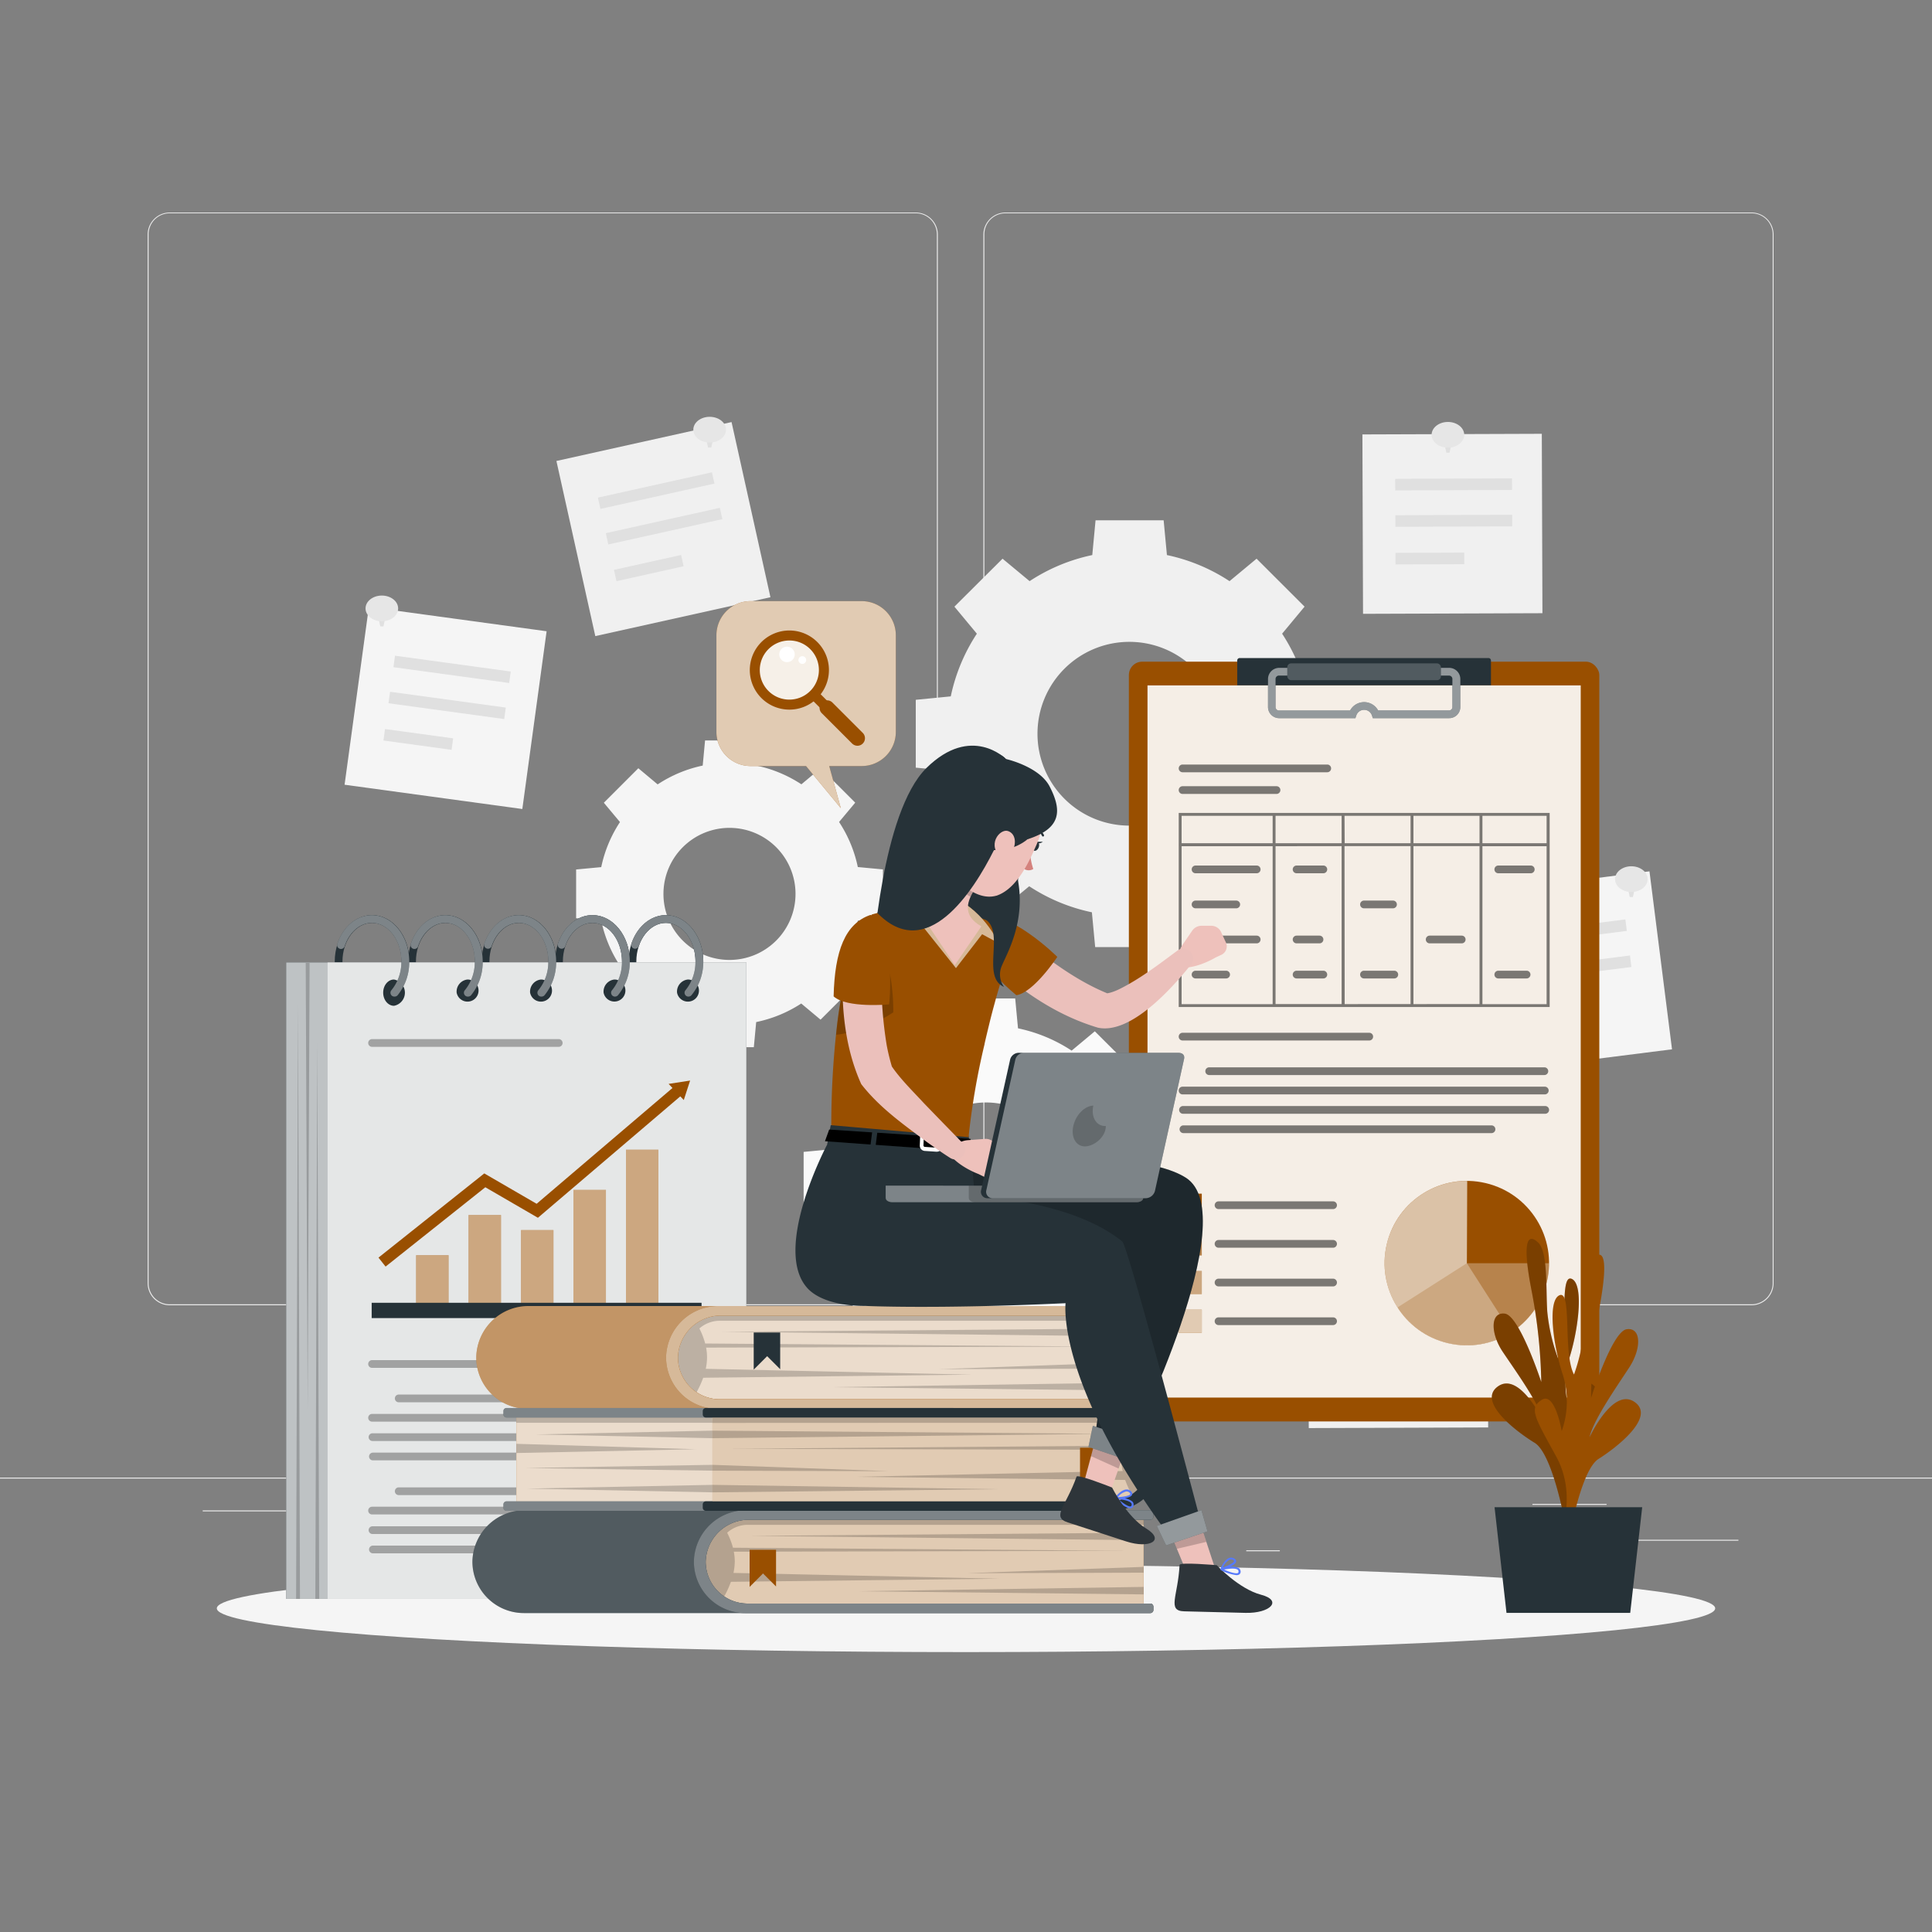 <svg xmlns="http://www.w3.org/2000/svg" viewBox="0 0 500 500"><rect x="0" y="0" width="500" height="500" fill="#808080" stroke="none"/><g id="freepik--background-complete--inject-163"><rect y="382.4" width="500" height="0.25" style="fill:#ebebeb"></rect><rect x="416.78" y="398.49" width="33.12" height="0.25" style="fill:#ebebeb"></rect><rect x="322.53" y="401.21" width="8.69" height="0.25" style="fill:#ebebeb"></rect><rect x="396.59" y="389.21" width="19.19" height="0.25" style="fill:#ebebeb"></rect><rect x="52.46" y="390.89" width="43.19" height="0.25" style="fill:#ebebeb"></rect><rect x="104.56" y="390.89" width="6.33" height="0.25" style="fill:#ebebeb"></rect><rect x="131.47" y="395.11" width="93.68" height="0.25" style="fill:#ebebeb"></rect><path d="M237,337.8H43.91a5.71,5.71,0,0,1-5.7-5.71V60.66A5.71,5.71,0,0,1,43.91,55H237a5.71,5.71,0,0,1,5.71,5.71V332.09A5.71,5.71,0,0,1,237,337.8ZM43.91,55.2a5.46,5.46,0,0,0-5.45,5.46V332.09a5.46,5.46,0,0,0,5.45,5.46H237a5.47,5.47,0,0,0,5.46-5.46V60.66A5.47,5.47,0,0,0,237,55.2Z" style="fill:#ebebeb"></path><path d="M453.31,337.8H260.21a5.72,5.72,0,0,1-5.71-5.71V60.66A5.72,5.72,0,0,1,260.21,55h193.1A5.71,5.71,0,0,1,459,60.66V332.09A5.71,5.71,0,0,1,453.31,337.8ZM260.21,55.2a5.47,5.47,0,0,0-5.46,5.46V332.09a5.47,5.47,0,0,0,5.46,5.46h193.1a5.47,5.47,0,0,0,5.46-5.46V60.66a5.47,5.47,0,0,0-5.46-5.46Z" style="fill:#ebebeb"></path><path d="M237,181.11v17.56l9,.85a46.92,46.92,0,0,0,6.75,16.23l-5.81,7,12.42,12.42,7-5.81a46.85,46.85,0,0,0,16.22,6.74l.85,9H301.1l.85-9a46.9,46.9,0,0,0,16.23-6.74l7,5.81,12.42-12.42-5.81-7a46.9,46.9,0,0,0,6.74-16.23l9.05-.85V181.11l-9.05-.86A46.93,46.93,0,0,0,331.81,164l5.81-7L325.2,144.59l-7,5.81A47.11,47.11,0,0,0,302,143.65l-.85-9H283.53l-.85,9a47.06,47.06,0,0,0-16.22,6.75l-7-5.81L247,157l5.81,7a47,47,0,0,0-6.75,16.22Zm55.28-15a23.78,23.78,0,1,1-23.78,23.78A23.78,23.78,0,0,1,292.32,166.11Z" style="fill:#f0f0f0"></path><path d="M207.36,259.71l5,4.18,8.93-8.93-4.18-5A33.62,33.62,0,0,0,222,238.26l6.5-.61V225l-6.5-.61a33.62,33.62,0,0,0-4.85-11.66l4.18-5-8.93-8.93-5,4.18a33.81,33.81,0,0,0-11.66-4.85l-.61-6.5H182.47l-.61,6.5A33.81,33.81,0,0,0,170.2,203l-5-4.18-8.93,8.93,4.18,5a33.62,33.62,0,0,0-4.85,11.66l-6.5.61v12.62l6.5.61a33.62,33.62,0,0,0,4.85,11.66l-4.18,5,8.93,8.93,5-4.18a33.81,33.81,0,0,0,11.66,4.85l.61,6.5h12.62l.61-6.5A33.81,33.81,0,0,0,207.36,259.71ZM171.7,231.34a17.09,17.09,0,1,1,17.08,17.09A17.08,17.08,0,0,1,171.7,231.34Z" style="fill:#f5f5f5"></path><path d="M263.45,345.2a40,40,0,0,0,13.88-5.77l6,5L294,333.78l-5-6a40,40,0,0,0,5.77-13.88l7.74-.72v-15l-7.74-.73A40,40,0,0,0,289,283.53l5-6L283.34,266.9l-6,5a40.22,40.22,0,0,0-13.88-5.77l-.73-7.73h-15L247,266.1a40.22,40.22,0,0,0-13.88,5.77l-6-5-10.63,10.63,5,6a40.22,40.22,0,0,0-5.77,13.88l-7.74.73v15l7.74.72a40.14,40.14,0,0,0,5.77,13.88l-5,6,10.63,10.62,6-5A40,40,0,0,0,247,345.2l.73,7.74h15Zm-28.58-39.55A20.34,20.34,0,1,1,255.21,326,20.34,20.34,0,0,1,234.87,305.65Z" style="fill:#fafafa"></path><rect x="92.09" y="160.02" width="46.43" height="46.43" transform="translate(25.88 -13.93) rotate(7.78)" style="fill:#f5f5f5"></rect><rect x="115.51" y="158.13" width="3" height="30.23" transform="translate(-70.49 265.71) rotate(-82.22)" style="fill:#e0e0e0"></rect><rect x="114.23" y="167.46" width="3" height="30.23" transform="translate(-80.84 272.51) rotate(-82.22)" style="fill:#e0e0e0"></rect><rect x="106.76" y="182.48" width="3" height="17.8" transform="translate(-96.02 272.72) rotate(-82.22)" style="fill:#e0e0e0"></rect><rect x="352.68" y="112.31" width="46.43" height="46.43" transform="translate(-0.48 1.35) rotate(-0.2)" style="fill:#f0f0f0"></rect><rect x="361.07" y="123.89" width="30.23" height="3" transform="translate(-0.45 1.35) rotate(-0.21)" style="fill:#e0e0e0"></rect><rect x="361.11" y="133.31" width="30.23" height="3" transform="translate(-0.48 1.35) rotate(-0.21)" style="fill:#e0e0e0"></rect><rect x="361.14" y="143.07" width="17.8" height="3" transform="translate(-0.52 1.33) rotate(-0.21)" style="fill:#e0e0e0"></rect><rect x="383.56" y="228.22" width="46.43" height="46.43" transform="translate(-28.38 53.13) rotate(-7.22)" style="fill:#f5f5f5"></rect><rect x="390.72" y="239.85" width="30.23" height="3" transform="translate(-27.11 52.9) rotate(-7.22)" style="fill:#e0e0e0"></rect><rect x="391.9" y="249.19" width="30.23" height="3" transform="translate(-28.27 53.12) rotate(-7.22)" style="fill:#e0e0e0"></rect><rect x="393.17" y="259.63" width="17.8" height="3" transform="translate(-29.62 52.58) rotate(-7.22)" style="fill:#e0e0e0"></rect><rect x="133.59" y="300.33" width="46.43" height="46.43" transform="translate(-1.16 0.56) rotate(-0.2)" style="fill:#f0f0f0"></rect><rect x="141.99" y="311.91" width="30.23" height="3" transform="translate(-1.12 0.56) rotate(-0.21)" style="fill:#e0e0e0"></rect><rect x="142.02" y="321.33" width="30.23" height="3" transform="translate(-1.15 0.56) rotate(-0.21)" style="fill:#e0e0e0"></rect><rect x="142.06" y="331.09" width="17.8" height="3" transform="translate(-1.19 0.54) rotate(-0.21)" style="fill:#e0e0e0"></rect><rect x="338.66" y="323.04" width="46.43" height="46.43" transform="translate(-1.24 1.3) rotate(-0.2)" style="fill:#f0f0f0"></rect><rect x="347.05" y="334.62" width="30.23" height="3" transform="translate(-1.2 1.3) rotate(-0.21)" style="fill:#e0e0e0"></rect><rect x="347.09" y="344.04" width="30.23" height="3" transform="translate(-1.23 1.3) rotate(-0.21)" style="fill:#e0e0e0"></rect><rect x="347.12" y="353.8" width="17.8" height="3" transform="translate(-1.27 1.28) rotate(-0.21)" style="fill:#e0e0e0"></rect><rect x="148.48" y="113.71" width="46.43" height="46.43" transform="translate(-25.6 40.48) rotate(-12.52)" style="fill:#f0f0f0"></rect><rect x="154.71" y="125.46" width="30.23" height="3" transform="translate(-23.49 39.84) rotate(-12.52)" style="fill:#e0e0e0"></rect><rect x="156.75" y="134.66" width="30.23" height="3" transform="translate(-25.43 40.5) rotate(-12.52)" style="fill:#e0e0e0"></rect><rect x="159.01" y="145.51" width="17.8" height="3" transform="translate(-27.88 39.9) rotate(-12.52)" style="fill:#e0e0e0"></rect><polygon points="99.24 162.1 98.41 162.1 97.26 156.8 100.38 156.8 99.24 162.1" style="fill:#e0e0e0"></polygon><ellipse cx="98.82" cy="157.46" rx="4.22" ry="3.33" style="fill:#e6e6e6"></ellipse><polygon points="184.07 115.83 183.24 115.83 182.1 110.54 185.22 110.54 184.07 115.83" style="fill:#e0e0e0"></polygon><ellipse cx="183.66" cy="111.2" rx="4.23" ry="3.33" style="fill:#e6e6e6"></ellipse><polygon points="375.14 117.16 374.31 117.16 373.16 111.87 376.28 111.87 375.14 117.16" style="fill:#e0e0e0"></polygon><ellipse cx="374.72" cy="112.53" rx="4.22" ry="3.33" style="fill:#e6e6e6"></ellipse><polygon points="422.6 232.15 421.77 232.15 420.63 226.86 423.75 226.86 422.6 232.15" style="fill:#e0e0e0"></polygon><ellipse cx="422.19" cy="227.52" rx="4.22" ry="3.33" style="fill:#e6e6e6"></ellipse><polygon points="362.59 328.27 361.75 328.27 360.61 322.97 363.73 322.97 362.59 328.27" style="fill:#e0e0e0"></polygon><ellipse cx="362.17" cy="323.63" rx="4.22" ry="3.33" style="fill:#e6e6e6"></ellipse><polygon points="155.48 304.47 154.65 304.47 153.51 299.17 156.63 299.17 155.48 304.47" style="fill:#e0e0e0"></polygon><ellipse cx="155.07" cy="299.83" rx="4.22" ry="3.33" style="fill:#e6e6e6"></ellipse></g><g id="freepik--Shadow--inject-163"><ellipse id="freepik--path--inject-163" cx="250" cy="416.24" rx="193.89" ry="11.32" style="fill:#f5f5f5"></ellipse></g><g id="freepik--Notebook--inject-163"><path d="M143.67,248.84c0-6.59,4.33-12,9.66-12s9.66,5.36,9.66,12-4.33,11.94-9.66,11.94S143.67,255.43,143.67,248.84Zm2,0c0,5.48,3.44,9.94,7.66,9.94s7.66-4.46,7.66-9.94-3.43-10-7.66-10S145.67,243.36,145.67,248.84Z" style="fill:#263238"></path><path d="M124.66,248.84c0-6.59,4.33-12,9.66-12s9.66,5.36,9.66,12-4.33,11.94-9.66,11.94S124.66,255.43,124.66,248.84Zm2,0c0,5.48,3.43,9.94,7.66,9.94s7.66-4.46,7.66-9.94-3.44-10-7.66-10S126.66,243.36,126.66,248.84Z" style="fill:#263238"></path><path d="M105.64,248.84c0-6.59,4.34-12,9.67-12s9.66,5.36,9.66,12-4.34,11.94-9.66,11.94S105.64,255.43,105.64,248.84Zm2,0c0,5.48,3.44,9.94,7.67,9.94s7.66-4.46,7.66-9.94-3.44-10-7.66-10S107.64,243.36,107.64,248.84Z" style="fill:#263238"></path><path d="M86.63,248.84c0-6.59,4.34-12,9.67-12s9.66,5.36,9.66,12-4.34,11.94-9.66,11.94S86.63,255.43,86.63,248.84Zm2,0c0,5.48,3.44,9.94,7.67,9.94s7.66-4.46,7.66-9.94-3.44-10-7.66-10S88.63,243.36,88.63,248.84Z" style="fill:#263238"></path><path d="M162.68,248.84c0-6.59,4.33-12,9.66-12s9.67,5.36,9.67,12-4.34,11.94-9.67,11.94S162.68,255.43,162.68,248.84Zm2,0c0,5.48,3.44,9.94,7.66,9.94s7.67-4.46,7.67-9.94-3.44-10-7.67-10S164.68,243.36,164.68,248.84Z" style="fill:#263238"></path><rect x="74.05" y="249.07" width="119.08" height="164.72" transform="translate(267.19 662.86) rotate(180)" style="fill:#263238"></rect><rect x="74.05" y="249.07" width="119.08" height="164.72" transform="translate(267.19 662.86) rotate(180)" style="fill:#fff;opacity:0.7"></rect><rect x="84.79" y="249.07" width="108.35" height="164.72" transform="translate(277.93 662.86) rotate(180)" style="fill:#fff;opacity:0.6"></rect><polygon points="77.63 413.79 77.13 259.85 76.63 413.79 77.63 413.79" style="isolation:isolate;opacity:0.2"></polygon><polygon points="82.61 413.79 82.11 269.44 81.61 413.79 82.61 413.79" style="isolation:isolate;opacity:0.2"></polygon><polygon points="79.12 249.19 79.62 364.92 80.12 249.19 79.12 249.19" style="isolation:isolate;opacity:0.2"></polygon><path d="M175.22,256.9a2.86,2.86,0,1,0,2.8-3.4A3.14,3.14,0,0,0,175.22,256.9Z" style="fill:#263238"></path><path d="M178.2,257.91a1,1,0,0,0,.75-.35,13.49,13.49,0,0,0,3.06-8.72c0-6.59-4.34-12-9.67-12-3.92,0-7.43,2.9-8.93,7.37a1,1,0,0,0,1.9.64c1.22-3.65,4-6,7-6,4.23,0,7.67,4.47,7.67,10a11.45,11.45,0,0,1-2.57,7.41,1,1,0,0,0,.76,1.66Z" style="fill:#263238"></path><g style="isolation:isolate;opacity:0.4"><path d="M178.2,257.91a1,1,0,0,0,.75-.35,13.49,13.49,0,0,0,3.06-8.72c0-6.59-4.34-12-9.67-12-3.92,0-7.43,2.9-8.93,7.37a1,1,0,0,0,1.9.64c1.22-3.65,4-6,7-6,4.23,0,7.67,4.47,7.67,10a11.45,11.45,0,0,1-2.57,7.41,1,1,0,0,0,.76,1.66Z" style="fill:#fff"></path></g><path d="M156.21,256.9a2.85,2.85,0,1,0,2.8-3.4A3.14,3.14,0,0,0,156.21,256.9Z" style="fill:#263238"></path><path d="M159.18,257.91a1,1,0,0,0,.76-.35,13.48,13.48,0,0,0,3.05-8.72c0-6.59-4.33-12-9.66-12-3.93,0-7.43,2.9-8.93,7.37a1,1,0,0,0,1.9.64c1.22-3.65,4-6,7-6,4.23,0,7.66,4.47,7.66,10a11.44,11.44,0,0,1-2.56,7.41,1,1,0,0,0,.75,1.66Z" style="fill:#263238"></path><g style="isolation:isolate;opacity:0.4"><path d="M159.18,257.91a1,1,0,0,0,.76-.35,13.48,13.48,0,0,0,3.05-8.72c0-6.59-4.33-12-9.66-12-3.93,0-7.43,2.9-8.93,7.37a1,1,0,0,0,1.9.64c1.22-3.65,4-6,7-6,4.23,0,7.66,4.47,7.66,10a11.44,11.44,0,0,1-2.56,7.41,1,1,0,0,0,.75,1.66Z" style="fill:#fff"></path></g><path d="M137.19,256.9a2.86,2.86,0,1,0,2.81-3.4A3.15,3.15,0,0,0,137.19,256.9Z" style="fill:#263238"></path><path d="M140.17,257.91a1,1,0,0,0,.76-.35,13.48,13.48,0,0,0,3-8.72c0-6.59-4.33-12-9.66-12-3.93,0-7.43,2.9-8.93,7.37a1,1,0,0,0,.63,1.27,1,1,0,0,0,1.27-.63c1.22-3.65,4-6,7-6,4.22,0,7.66,4.47,7.66,10a11.39,11.39,0,0,1-2.57,7.41,1,1,0,0,0,.76,1.66Z" style="fill:#263238"></path><g style="isolation:isolate;opacity:0.4"><path d="M140.17,257.91a1,1,0,0,0,.76-.35,13.48,13.48,0,0,0,3-8.72c0-6.59-4.33-12-9.66-12-3.93,0-7.43,2.9-8.93,7.37a1,1,0,0,0,.63,1.27,1,1,0,0,0,1.27-.63c1.22-3.65,4-6,7-6,4.22,0,7.66,4.47,7.66,10a11.39,11.39,0,0,1-2.57,7.41,1,1,0,0,0,.76,1.66Z" style="fill:#fff"></path></g><path d="M118.18,256.9a2.86,2.86,0,1,0,2.81-3.4A3.15,3.15,0,0,0,118.18,256.9Z" style="fill:#263238"></path><path d="M121.16,257.91a1,1,0,0,0,.76-.35,13.48,13.48,0,0,0,3-8.72c0-6.59-4.34-12-9.66-12-3.93,0-7.43,2.9-8.93,7.37a1,1,0,1,0,1.89.64c1.22-3.65,4-6,7-6,4.22,0,7.66,4.47,7.66,10a11.45,11.45,0,0,1-2.57,7.41,1,1,0,0,0,.76,1.66Z" style="fill:#263238"></path><g style="isolation:isolate;opacity:0.4"><path d="M121.16,257.91a1,1,0,0,0,.76-.35,13.48,13.48,0,0,0,3-8.72c0-6.59-4.34-12-9.66-12-3.93,0-7.43,2.9-8.93,7.37a1,1,0,1,0,1.89.64c1.22-3.65,4-6,7-6,4.22,0,7.66,4.47,7.66,10a11.45,11.45,0,0,1-2.57,7.41,1,1,0,0,0,.76,1.66Z" style="fill:#fff"></path></g><path d="M99.17,256.9c0,1.88,1.26,3.4,2.8,3.4a3.46,3.46,0,0,0,0-6.8C100.43,253.5,99.17,255,99.17,256.9Z" style="fill:#263238"></path><path d="M102.15,257.91a1,1,0,0,0,.76-.35,13.53,13.53,0,0,0,3-8.72c0-6.59-4.34-12-9.66-12-3.93,0-7.44,2.9-8.93,7.37a1,1,0,1,0,1.89.64c1.22-3.65,4-6,7-6,4.22,0,7.66,4.47,7.66,10a11.45,11.45,0,0,1-2.57,7.41,1,1,0,0,0,.1,1.42A1,1,0,0,0,102.15,257.91Z" style="fill:#263238"></path><g style="isolation:isolate;opacity:0.4"><path d="M102.15,257.91a1,1,0,0,0,.76-.35,13.53,13.53,0,0,0,3-8.72c0-6.59-4.34-12-9.66-12-3.93,0-7.44,2.9-8.93,7.37a1,1,0,1,0,1.89.64c1.22-3.65,4-6,7-6,4.22,0,7.66,4.47,7.66,10a11.45,11.45,0,0,1-2.57,7.41,1,1,0,0,0,.1,1.42A1,1,0,0,0,102.15,257.91Z" style="fill:#fff"></path></g><rect x="107.7" y="324.85" width="8.38" height="14.29" style="fill:#994F00"></rect><rect x="121.27" y="314.45" width="8.38" height="24.69" style="fill:#994F00"></rect><rect x="134.85" y="318.35" width="8.38" height="20.79" style="fill:#994F00"></rect><rect x="148.43" y="307.95" width="8.38" height="31.19" style="fill:#994F00"></rect><rect x="162" y="297.55" width="8.38" height="41.59" style="fill:#994F00"></rect><rect x="107.7" y="324.85" width="8.38" height="14.29" style="fill:#fff;opacity:0.5"></rect><rect x="121.27" y="314.45" width="8.38" height="24.69" style="fill:#fff;opacity:0.5"></rect><rect x="134.85" y="318.35" width="8.38" height="20.79" style="fill:#fff;opacity:0.5"></rect><rect x="148.43" y="307.95" width="8.38" height="31.19" style="fill:#fff;opacity:0.5"></rect><rect x="162" y="297.55" width="8.38" height="41.59" style="fill:#fff;opacity:0.5"></rect><rect x="96.19" y="337.16" width="85.37" height="3.96" style="fill:#263238"></rect><polygon points="99.79 327.79 97.95 325.47 125.33 303.68 138.88 311.54 175.46 280.36 177.38 282.61 139.21 315.16 125.6 307.26 99.79 327.79" style="fill:#994F00"></polygon><polygon points="178.6 279.65 173.04 280.51 176.96 284.69 178.6 279.65" style="fill:#994F00"></polygon><g style="opacity:0.3"><path d="M144.6,354H96.29a1,1,0,0,1,0-2H144.6a1,1,0,1,1,0,2Z"></path></g><g style="opacity:0.3"><path d="M181.92,362.91H103.19a1,1,0,0,1,0-2h78.73a1,1,0,1,1,0,2Z"></path><path d="M182,367.92H96.29a1,1,0,0,1,0-2H182a1,1,0,1,1,0,2Z"></path><path d="M182.14,372.93H96.4a1,1,0,0,1,0-2h85.74a1,1,0,0,1,0,2Z"></path><path d="M168.24,377.94H96.51a1,1,0,1,1,0-2h71.73a1,1,0,1,1,0,2Z"></path></g><g style="opacity:0.3"><path d="M181.92,386.93H103.19a1,1,0,0,1,0-2h78.73a1,1,0,1,1,0,2Z"></path><path d="M182,391.94H96.29a1,1,0,0,1,0-2H182a1,1,0,1,1,0,2Z"></path><path d="M182.14,397H96.4a1,1,0,0,1,0-2h85.74a1,1,0,0,1,0,2Z"></path><path d="M168.24,402H96.51a1,1,0,1,1,0-2h71.73a1,1,0,1,1,0,2Z"></path></g><g style="opacity:0.3"><path d="M144.6,270.92H96.29a1,1,0,0,1,0-2H144.6a1,1,0,0,1,0,2Z"></path></g></g><g id="freepik--Clipboard--inject-163"><rect x="292.15" y="171.24" width="121.75" height="196.62" rx="3.46" style="fill:#994F00"></rect><path d="M320.84,170.3h64.38a.64.64,0,0,1,.64.64v6.44a0,0,0,0,1,0,0H320.19a0,0,0,0,1,0,0v-6.44A.64.64,0,0,1,320.84,170.3Z" style="fill:#263238"></path><rect x="296.97" y="177.38" width="112.12" height="184.31" style="fill:#fff;opacity:0.9"></rect><path d="M375,185.86H355.29l-.23-.69a2.13,2.13,0,0,0-4.05,0l-.23.69H331.05a2.89,2.89,0,0,1-2.89-2.88v-7.26a2.9,2.9,0,0,1,2.89-2.88h44a2.89,2.89,0,0,1,2.88,2.88V183A2.88,2.88,0,0,1,375,185.86Zm-18.34-2H375a.87.87,0,0,0,.88-.88v-7.26a.88.88,0,0,0-.88-.88h-44a.88.88,0,0,0-.89.88V183a.88.88,0,0,0,.89.88H349.4a4.13,4.13,0,0,1,7.27,0Z" style="fill:#263238"></path><g style="opacity:0.5"><path d="M375,185.86H355.29l-.23-.69a2.13,2.13,0,0,0-4.05,0l-.23.69H331.05a2.89,2.89,0,0,1-2.89-2.88v-7.26a2.9,2.9,0,0,1,2.89-2.88h44a2.89,2.89,0,0,1,2.88,2.88V183A2.88,2.88,0,0,1,375,185.86Zm-18.34-2H375a.87.87,0,0,0,.88-.88v-7.26a.88.88,0,0,0-.88-.88h-44a.88.88,0,0,0-.89.88V183a.88.88,0,0,0,.89.88H349.4a4.13,4.13,0,0,1,7.27,0Z" style="fill:#fff"></path></g><rect x="333.15" y="171.68" width="39.76" height="4.35" rx="0.99" style="fill:#263238"></rect><rect x="333.15" y="171.68" width="39.76" height="4.35" rx="0.99" style="fill:#fff;opacity:0.2"></rect><circle cx="379.62" cy="326.92" r="21.28" transform="translate(-25.77 621.27) rotate(-76.72)" style="fill:#994F00"></circle><path d="M379.62,326.92H400.9a21.28,21.28,0,1,1-21.28-21.28h.08Z" style="fill:#fff;opacity:0.3"></path><path d="M379.62,326.92l11.48,17.91a21.28,21.28,0,1,1-11.48-39.19h.07Z" style="fill:#fff;opacity:0.3"></path><path d="M379.62,326.92l-17.94,11.44a21.28,21.28,0,0,1,17.94-32.72h.07Z" style="fill:#fff;opacity:0.3"></path><g style="opacity:0.5"><path d="M305.05,210.39v50.22h96V210.39Zm95.21,7.84H383.65v-7.09h16.61Zm-53.05,0h-17.1v-7.09h17.1Zm.75-7.09h17.09v7.09H348Zm-.75,7.84v40.88h-17.1V219Zm.75,0h17.09v40.88H348Zm17.84,0h17.1v40.88H365.8Zm0-.75v-7.09h17.1v7.09Zm-36.44-7.09v7.09H305.8v-7.09ZM305.8,219h23.56v40.88H305.8Zm77.85,40.88V219h16.61v40.88Z"></path><path d="M335.56,226h6.92a1,1,0,0,0,0-2h-6.92a1,1,0,1,0,0,2Z"></path><path d="M353,235.07h7.51a1,1,0,0,0,0-2H353a1,1,0,0,0,0,2Z"></path><path d="M360.87,251.22H353a1,1,0,0,0,0,2h7.84a1,1,0,0,0,0-2Z"></path><path d="M378.27,242.14H370a1,1,0,0,0,0,2h8.29a1,1,0,0,0,0-2Z"></path><path d="M396.16,224h-8.4a1,1,0,0,0,0,2h8.4a1,1,0,1,0,0-2Z"></path><path d="M395.08,251.22h-7.32a1,1,0,0,0,0,2h7.32a1,1,0,0,0,0-2Z"></path><path d="M335.56,244.14h5.93a1,1,0,0,0,0-2h-5.93a1,1,0,0,0,0,2Z"></path><path d="M342.48,251.22h-6.92a1,1,0,0,0,0,2h6.92a1,1,0,0,0,0-2Z"></path><path d="M309.41,226h15.82a1,1,0,0,0,0-2H309.41a1,1,0,0,0,0,2Z"></path><path d="M309.41,235.07h10.53a1,1,0,0,0,0-2H309.41a1,1,0,0,0,0,2Z"></path><path d="M325.23,242.14H309.41a1,1,0,1,0,0,2h15.82a1,1,0,0,0,0-2Z"></path><path d="M317.32,251.22h-7.91a1,1,0,0,0,0,2h7.91a1,1,0,0,0,0-2Z"></path></g><g style="opacity:0.5"><path d="M343.49,199.86H306.05a1,1,0,0,1,0-2h37.44a1,1,0,0,1,0,2Z"></path></g><g style="opacity:0.5"><path d="M330.36,205.47H306.05a1,1,0,0,1,0-2h24.31a1,1,0,0,1,0,2Z"></path></g><g style="opacity:0.5"><path d="M354.36,269.28H306.05a1,1,0,1,1,0-2h48.31a1,1,0,0,1,0,2Z"></path></g><rect x="305.05" y="308.92" width="5.97" height="5.97" style="fill:#994F00"></rect><g style="opacity:0.5"><path d="M345,312.91H315.36a1,1,0,0,1,0-2H345a1,1,0,0,1,0,2Z"></path></g><rect x="305.05" y="318.93" width="5.97" height="5.97" style="fill:#994F00"></rect><g style="opacity:0.5"><path d="M345,322.91H315.36a1,1,0,0,1,0-2H345a1,1,0,0,1,0,2Z"></path></g><rect x="305.05" y="328.93" width="5.97" height="5.97" style="fill:#994F00"></rect><g style="opacity:0.5"><path d="M345,332.92H315.36a1,1,0,0,1,0-2H345a1,1,0,0,1,0,2Z"></path></g><rect x="305.05" y="338.94" width="5.97" height="5.97" style="fill:#994F00"></rect><g style="opacity:0.5"><path d="M345,342.93H315.36a1,1,0,0,1,0-2H345a1,1,0,0,1,0,2Z"></path></g><g style="opacity:0.5"><path d="M399.68,278.22H312.94a1,1,0,0,1,0-2h86.74a1,1,0,1,1,0,2Z"></path><path d="M399.79,283.23H306.05a1,1,0,1,1,0-2h93.74a1,1,0,0,1,0,2Z"></path><path d="M399.9,288.24H306.16a1,1,0,0,1,0-2H399.9a1,1,0,0,1,0,2Z"></path><path d="M386,293.25H306.27a1,1,0,0,1,0-2H386a1,1,0,0,1,0,2Z"></path></g><rect x="305.05" y="318.93" width="5.97" height="5.97" style="fill:#fff;opacity:0.3"></rect><rect x="305.05" y="328.93" width="5.97" height="5.97" style="fill:#fff;opacity:0.5"></rect><rect x="305.05" y="338.94" width="5.97" height="5.97" style="fill:#fff;opacity:0.7"></rect></g><g id="freepik--Plant--inject-163"><path d="M407.41,393.25s-4.75-10.36.68-20.58,7-12.62,3.54-14.71-5.05,8.17-5.05,8.17a23.09,23.09,0,0,1-.5-14.46c2.4-7.39,3.91-19.43.63-20.72s-.63,15-3.49,20.58a48.19,48.19,0,0,1-2.79-12.13c-.39-5.93.22-15.41-2.37-17.84s-4.26-.75-1.71,12.35a137.07,137.07,0,0,1,2.53,23.75s-5.63-17.19-9.42-17.69-3.78,5.07-.54,9.9,9.49,13.47,10.51,17.92c0,0-6.19-12.93-11.75-9s4.84,11.78,9.48,14.6S405,393.94,405,393.94Z" style="fill:#994F00"></path><path d="M407.41,393.25s-4.75-10.36.68-20.58,7-12.62,3.54-14.71-5.05,8.17-5.05,8.17a23.09,23.09,0,0,1-.5-14.46c2.4-7.39,3.91-19.43.63-20.72s-.63,15-3.49,20.58a48.19,48.19,0,0,1-2.79-12.13c-.39-5.93.22-15.41-2.37-17.84s-4.26-.75-1.71,12.35a137.07,137.07,0,0,1,2.53,23.75s-5.63-17.19-9.42-17.69-3.78,5.07-.54,9.9,9.49,13.47,10.51,17.92c0,0-6.19-12.93-11.75-9s4.84,11.78,9.48,14.6S405,393.94,405,393.94Z" style="isolation:isolate;opacity:0.2"></path><path d="M403.66,397.5s4.63-10.43-.92-20.56-7.15-12.52-3.72-14.67,5.15,8.1,5.15,8.1a23.07,23.07,0,0,0,.33-14.46c-2.49-7.36-4.15-19.37-.88-20.71s.81,15,3.73,20.52A48.15,48.15,0,0,0,410,343.56c.32-5.95-.41-15.42,2.16-17.89s4.25-.81,1.85,12.33a137.21,137.21,0,0,0-2.24,23.79S417.2,344.52,421,344s3.84,5,.66,9.88-9.32,13.62-10.29,18.08c0,0,6-13,11.64-9.14s-4.7,11.85-9.3,14.74-7.62,20.63-7.62,20.63Z" style="fill:#994F00"></path><polygon points="425 390.07 386.79 390.07 389.88 417.41 421.9 417.41 425 390.07" style="fill:#263238"></polygon></g><g id="freepik--speech-bubble--inject-163"><path d="M194.26,155.57H223a8.84,8.84,0,0,1,8.84,8.84v25a8.84,8.84,0,0,1-8.84,8.84H214.6l3,10.9-9-10.9H194.26a8.84,8.84,0,0,1-8.85-8.84v-25A8.84,8.84,0,0,1,194.26,155.57Z" style="fill:#994F00"></path><path d="M194.26,155.57H223a8.84,8.84,0,0,1,8.84,8.84v25a8.84,8.84,0,0,1-8.84,8.84H214.6l3,10.9-9-10.9H194.26a8.84,8.84,0,0,1-8.85-8.84v-25A8.84,8.84,0,0,1,194.26,155.57Z" style="fill:#fff;opacity:0.7"></path><circle cx="204.28" cy="173.41" r="8.95" style="fill:#fff;opacity:0.7"></circle><path d="M204.28,183.65a10.24,10.24,0,1,1,7.25-3A10.22,10.22,0,0,1,204.28,183.65Zm0-17.89a7.65,7.65,0,1,0,5.41,2.24A7.59,7.59,0,0,0,204.28,165.76Z" style="fill:#994F00"></path><rect x="214.42" y="177.62" width="2.6" height="14.43" transform="translate(-67.52 206.68) rotate(-45)" style="fill:#994F00"></rect><path d="M221.91,193a2,2,0,0,1-1.38-.57l-7.79-7.79a1.95,1.95,0,1,1,2.75-2.76l7.8,7.8a1.95,1.95,0,0,1-1.38,3.32Z" style="fill:#994F00"></path><path d="M205.67,169.36a2,2,0,1,1-2-2A2,2,0,0,1,205.67,169.36Z" style="fill:#fff"></path><path d="M208.64,170.82a1,1,0,1,1-1-1A1,1,0,0,1,208.64,170.82Z" style="fill:#fff"></path></g><g id="freepik--Character--inject-163"><rect x="139.84" y="339.46" width="148.94" height="23.97" style="fill:#994F00"></rect><rect x="139.84" y="339.46" width="148.94" height="23.97" style="fill:#fff;opacity:0.8"></rect><polygon points="288.78 345.8 288.78 343.85 186.81 344.66 288.78 345.8" style="isolation:isolate;opacity:0.2"></polygon><polygon points="288.78 354.2 288.78 352.69 243 354.33 288.78 354.2" style="isolation:isolate;opacity:0.2"></polygon><polygon points="288.78 359.82 288.78 357.87 214.97 359 288.78 359.82" style="isolation:isolate;opacity:0.2"></polygon><path d="M173.14,339.46,171,357.33l2.55-2.72a21.81,21.81,0,0,0,4.68,8.82,26,26,0,0,0,3.76-6.87l69.56-.8-68.9-1.51a14.51,14.51,0,0,0,.33-3,13.65,13.65,0,0,0-.24-2.49l102.06-.26-102.3-.8a19.56,19.56,0,0,0-1.5-3.89,8,8,0,0,1,5.33-2H288.78v-2.35Z" style="isolation:isolate;opacity:0.2"></path><path d="M175.44,351.31a10.86,10.86,0,0,0,10.85,10.83H290.5a.8.8,0,0,1,.8.8v.86a.8.8,0,0,1-.8.8H136.56a13.3,13.3,0,0,1-13.3-13.41A13.52,13.52,0,0,1,136.9,338H290.5a.8.8,0,0,1,.8.8v.85a.8.8,0,0,1-.8.8H186.61A11.15,11.15,0,0,0,175.44,351.31Z" style="fill:#994F00"></path><path d="M175.44,351.31a10.86,10.86,0,0,0,10.85,10.83H290.5a.8.8,0,0,1,.8.8v.86a.8.8,0,0,1-.8.8H136.56a13.3,13.3,0,0,1-13.3-13.41A13.52,13.52,0,0,1,136.9,338H290.5a.8.8,0,0,1,.8.8v.85a.8.8,0,0,1-.8.8H186.61A11.15,11.15,0,0,0,175.44,351.31Z" style="fill:#fff;opacity:0.4"></path><path d="M175.44,351.31a10.86,10.86,0,0,0,10.85,10.83H290.5a.8.8,0,0,1,.8.8v.86a.8.8,0,0,1-.8.8H185.69a13.32,13.32,0,0,1-13.31-13.41A13.54,13.54,0,0,1,186,338H290.5a.8.8,0,0,1,.8.8v.85a.8.8,0,0,1-.8.8H186.61A11.15,11.15,0,0,0,175.44,351.31Z" style="fill:#994F00"></path><polygon points="195.06 344.85 195.06 354.46 198.54 350.98 201.91 354.35 201.91 344.85 195.06 344.85" style="fill:#263238"></polygon><path d="M175.44,351.31a10.86,10.86,0,0,0,10.85,10.83H290.5a.8.8,0,0,1,.8.8v.86a.8.8,0,0,1-.8.8H185.69a13.32,13.32,0,0,1-13.31-13.41A13.54,13.54,0,0,1,186,338H290.5a.8.8,0,0,1,.8.8v.85a.8.8,0,0,1-.8.8H186.61A11.15,11.15,0,0,0,175.44,351.31Z" style="fill:#fff;opacity:0.6"></path><rect x="147.03" y="392.28" width="148.94" height="23.97" style="fill:#994F00"></rect><rect x="147.03" y="392.28" width="148.94" height="23.97" style="fill:#fff;opacity:0.7"></rect><polygon points="295.97 398.61 295.97 396.66 194 397.48 295.97 398.61" style="isolation:isolate;opacity:0.2"></polygon><polygon points="295.97 407.01 295.97 405.51 250.19 407.14 295.97 407.01" style="isolation:isolate;opacity:0.2"></polygon><polygon points="295.97 412.63 295.97 410.69 222.16 411.81 295.97 412.63" style="isolation:isolate;opacity:0.2"></polygon><path d="M180.33,392.28l-2.16,17.87,2.55-2.72a22,22,0,0,0,4.69,8.82,26.35,26.35,0,0,0,3.75-6.88l69.56-.8-68.9-1.5a14.69,14.69,0,0,0,.34-3,13.65,13.65,0,0,0-.25-2.49L292,401.35l-102.31-.8a19.47,19.47,0,0,0-1.5-3.88,8,8,0,0,1,5.33-2.05H296v-2.34Z" style="isolation:isolate;opacity:0.2"></path><path d="M182.63,404.12A10.84,10.84,0,0,0,193.48,415H297.69a.8.8,0,0,1,.8.8v.86a.8.8,0,0,1-.8.8H135.56a13.32,13.32,0,0,1-13.3-13.4,13.53,13.53,0,0,1,13.65-13.21H297.69a.8.8,0,0,1,.8.8v.86a.8.8,0,0,1-.8.8H193.8A11.15,11.15,0,0,0,182.63,404.12Z" style="fill:#263238"></path><path d="M182.63,404.12A10.84,10.84,0,0,0,193.48,415H297.69a.8.8,0,0,1,.8.8v.86a.8.8,0,0,1-.8.8H135.56a13.32,13.32,0,0,1-13.3-13.4,13.53,13.53,0,0,1,13.65-13.21H297.69a.8.8,0,0,1,.8.8v.86a.8.8,0,0,1-.8.8H193.8A11.15,11.15,0,0,0,182.63,404.12Z" style="fill:#fff;opacity:0.2"></path><path d="M182.63,404.12A10.84,10.84,0,0,0,193.48,415H297.69a.8.8,0,0,1,.8.8v.86a.8.8,0,0,1-.8.8H192.88a13.3,13.3,0,0,1-13.3-13.4,13.52,13.52,0,0,1,13.64-13.21H297.69a.8.8,0,0,1,.8.8v.86a.8.8,0,0,1-.8.8H193.8A11.15,11.15,0,0,0,182.63,404.12Z" style="fill:#263238"></path><polygon points="194 401.08 194 410.69 197.47 407.21 200.84 410.58 200.84 401.08 194 401.08" style="fill:#994F00"></polygon><path d="M182.63,404.12A10.84,10.84,0,0,0,193.48,415H297.69a.8.8,0,0,1,.8.8v.86a.8.8,0,0,1-.8.8H192.88a13.3,13.3,0,0,1-13.3-13.4,13.52,13.52,0,0,1,13.64-13.21H297.69a.8.8,0,0,1,.8.8v.86a.8.8,0,0,1-.8.8H193.8A11.15,11.15,0,0,0,182.63,404.12Z" style="fill:#fff;opacity:0.4"></path><rect x="133.63" y="365.87" width="55.18" height="23.94" transform="translate(322.44 755.67) rotate(180)" style="fill:#994F00"></rect><rect x="133.63" y="365.87" width="55.18" height="23.94" transform="translate(322.44 755.67) rotate(180)" style="fill:#fff;opacity:0.8"></rect><polygon points="184.39 368.21 133.63 368.21 133.63 365.87 184.33 365.87 184.39 368.21" style="isolation:isolate;opacity:0.2"></polygon><polygon points="184.39 370.25 138.6 371.23 184.39 372.2 184.39 370.25" style="isolation:isolate;opacity:0.2"></polygon><polygon points="184.39 379.1 135.9 379.92 184.39 380.61 184.39 379.1" style="isolation:isolate;opacity:0.2"></polygon><polygon points="184.39 384.28 136.33 385.25 184.39 386.22 184.39 384.28" style="isolation:isolate;opacity:0.2"></polygon><polygon points="133.63 373.66 180.12 375.06 133.63 376.04 133.63 373.66" style="isolation:isolate;opacity:0.2"></polygon><path d="M256.79,377.71a10.86,10.86,0,0,1-10.85,10.84H131.08a.8.8,0,0,0-.8.8v.85a.8.8,0,0,0,.8.8H246.54a13.28,13.28,0,0,0,13.3-13.4,13.52,13.52,0,0,0-13.64-13.21H131.08a.8.8,0,0,0-.8.8v.86a.8.8,0,0,0,.8.8H245.62A11.15,11.15,0,0,1,256.79,377.71Z" style="fill:#263238"></path><path d="M256.79,377.71a10.86,10.86,0,0,1-10.85,10.84H131.08a.8.8,0,0,0-.8.8v.85a.8.8,0,0,0,.8.8H246.54a13.28,13.28,0,0,0,13.3-13.4,13.52,13.52,0,0,0-13.64-13.21H131.08a.8.8,0,0,0-.8.8v.86a.8.8,0,0,0,.8.8H245.62A11.15,11.15,0,0,1,256.79,377.71Z" style="fill:#fff;opacity:0.4"></path><path d="M298.68,377.85h0a12,12,0,0,1-12,12H184.39v-24h102.3A12,12,0,0,1,298.68,377.85Z" style="fill:#994F00"></path><path d="M184.39,365.87v24H286.7a12,12,0,0,0,0-24Z" style="fill:#fff;opacity:0.7"></path><polygon points="184.39 372.2 184.39 370.25 286.36 371.07 184.39 372.2" style="isolation:isolate;opacity:0.2"></polygon><polygon points="184.39 380.61 184.39 379.1 230.17 380.74 184.39 380.61" style="isolation:isolate;opacity:0.2"></polygon><polygon points="184.39 386.22 184.39 384.28 258.2 385.4 184.39 386.22" style="isolation:isolate;opacity:0.2"></polygon><path d="M286.86,368.21a8,8,0,0,1,5.33,2.05,20,20,0,0,0-1.51,3.89l-102.3.8,102.07.25a13.76,13.76,0,0,0-.25,2.5,13.24,13.24,0,0,0,.35,3l-68.91,1.5,69.55.81a25.38,25.38,0,0,0,2.31,4.75,12,12,0,0,0-6.8-21.85H184.39v2.34Z" style="isolation:isolate;opacity:0.2"></path><path d="M297.73,377.71a10.86,10.86,0,0,1-10.85,10.84H182.67a.8.8,0,0,0-.8.8v.85a.8.8,0,0,0,.8.8H287.48a13.28,13.28,0,0,0,13.3-13.4,13.52,13.52,0,0,0-13.64-13.21H182.67a.8.8,0,0,0-.8.8v.86a.8.8,0,0,0,.8.8H286.56A11.15,11.15,0,0,1,297.73,377.71Z" style="fill:#263238"></path><polygon points="286.36 374.67 286.36 384.28 282.88 380.8 279.51 384.17 279.51 374.67 286.36 374.67" style="fill:#994F00"></polygon><path d="M313.39,239.59l-2.5,0a2.92,2.92,0,0,0-2.35,1.27l-2.48,3.62a5.42,5.42,0,0,0-.62,4.95l.38,1c4.15.2,8.79-2.64,8.79-2.64l1.42-.66a2.42,2.42,0,0,0,1.24-3.21L316,241.17A2.81,2.81,0,0,0,313.39,239.59Z" style="fill:#eec1bb"></path><path d="M266,244c6.42,5.19,13.35,10.19,21,13.25l-.95-.2c.7.17,2.54-.53,3.5-1,5.34-2.6,10.4-6.5,15.2-10.06a2.54,2.54,0,0,1,3.53,3.57c-4.79,6-15.57,18.19-24.11,16.41-9.36-2.79-17.63-8-25-14.37C254.39,247,260.8,239.81,266,244Z" style="fill:#ebc0bb"></path><path d="M252.53,236.93c-2.34,6.52,1.43,13,10.5,20.63,4.51-.67,10.6-9.92,10.6-9.92S260.87,234.88,252.53,236.93Z" style="fill:#994F00"></path><path d="M260.33,196.43s-8.93-9.14-20.57,2.33-13.91,49.47-13.91,49.47l30.38,5.9s3.93-4.51,5.95-17.52,3.09-25.45,5.65-28.35S260.33,196.43,260.33,196.43Z" style="fill:#263238"></path><polygon points="286.42 388.87 279.84 386.25 282.41 376.66 284.78 367.86 293.1 369.7 289.57 379.85 286.42 388.87" style="fill:#eec1bb"></polygon><polygon points="289.49 380.06 282.34 376.84 284.75 367.95 293.08 369.75 289.49 380.06" style="isolation:isolate;opacity:0.2"></polygon><path d="M236.63,302.46s55-7.42,70.28,2.34S292.6,374,292.6,374l-9.26-2s6.94-47.12,6.42-49.09-26.42,10.88-61.87,12.1Z" style="fill:#263238"></path><path d="M236.63,302.46s55-7.42,70.28,2.34S292.6,374,292.6,374l-9.26-2s6.94-47.12,6.42-49.09-26.42,10.88-61.87,12.1Z" style="isolation:isolate;opacity:0.2"></path><polygon points="282.83 369 294.48 372.78 292.39 378.09 281.69 374.45 282.83 369" style="fill:#263238"></polygon><path d="M292.51,390.35c-1.26,0-3.48-2-3.94-2.48a.24.24,0,0,1-.06-.09l0-.06a.31.31,0,0,1,.05-.18c.06-.07,1.52-2,2.92-2.06a1.44,1.44,0,0,1,1.16.41c.35.33.47.65.35.95-.19.48-1,.74-1.91.9a4,4,0,0,1,2,.89,1,1,0,0,1,.29.77c0,.58-.31.81-.53.89A.88.88,0,0,1,292.51,390.35Zm-3.1-2.37c1.16,1,2.7,2.08,3.25,1.86,0,0,.2-.07.22-.47a.53.53,0,0,0-.16-.41C292.18,388.36,290.51,388.08,289.41,388Zm2.18-2h-.09a4.17,4.17,0,0,0-2.23,1.47c1.53-.07,3.09-.36,3.25-.77.05-.13-.12-.32-.23-.42A1,1,0,0,0,291.59,386Z" style="fill:#577afa"></path><path d="M278.61,382.16c.26-.74,9.19,2.81,9.19,2.81s3.76,7.53,8.8,10.59.92,5.34-5.17,3.35L276.35,394C272,392.6,275.92,389.8,278.61,382.16Z" style="fill:#2e353a"></path><polygon points="282.83 369 294.48 372.78 292.39 378.09 281.69 374.45 282.83 369" style="fill:#fff;isolation:isolate;opacity:0.4"></polygon><polygon points="315.12 407.9 308.3 409.82 304.5 400.64 301.04 392.22 308.76 388.62 312.13 398.83 315.12 407.9" style="fill:#eec1bb"></polygon><path d="M305.27,405c0-.78,9.62.07,9.62.07s5.75,6.15,11.45,7.64,2.41,4.85-4,4.7l-15.85-.4C301.94,416.9,304.88,413.09,305.27,405Z" style="fill:#2e353a"></path><path d="M319.94,407.64a11.66,11.66,0,0,1-4-1.31h0l-.07-.05h0a.3.3,0,0,1,0-.08.19.19,0,0,1,0-.07h0a.16.16,0,0,1,0-.1c0-.11.89-2.31,2.2-2.82a1.43,1.43,0,0,1,1.23.07c.43.21.63.48.61.81-.05.51-.77,1-1.57,1.4a4,4,0,0,1,2.19.29,1,1,0,0,1,.49.65.91.91,0,0,1-.25,1A1.24,1.24,0,0,1,319.94,407.64Zm-3.17-1.44c1.41.63,3.18,1.22,3.65.85,0,0,.17-.13.08-.51a.52.52,0,0,0-.27-.35C319.53,405.77,317.85,406,316.77,406.2Zm1.8-2.61a1,1,0,0,0-.37.07,4.24,4.24,0,0,0-1.72,2c1.45-.5,2.86-1.23,2.9-1.66,0-.14-.21-.28-.34-.34A1.06,1.06,0,0,0,318.57,403.59Z" style="fill:#577afa"></path><polygon points="312.19 399.04 304.56 400.83 301.06 392.31 308.77 388.67 312.19 399.04" style="isolation:isolate;opacity:0.2"></polygon><path d="M252.23,309.57s-.79-10.88-1.16-13.1a50.38,50.38,0,0,0-1.35-6.52c-2.41-7.25-34.74,1.28-34.74,1.28l-.92,5s-14.59,27.51-4.84,37.42c3,3,8.77,4.36,14.7,4.32,0,0,18.13.87,51.85-.7,0,0-2.5,19.64,25.29,58.12l9.3-3S292,322.53,290.44,321.29C277,310.43,252.23,309.57,252.23,309.57Z" style="fill:#263238"></path><polygon points="299.38 394.92 310.93 390.83 312.5 396.32 301.79 399.94 299.38 394.92" style="fill:#263238"></polygon><path d="M263.1,242.14s-1.16,2.84-2.78,7.8c-.39,1.16-.79,2.44-1.21,3.82-.55,1.81-1.14,3.8-1.73,6-.43,1.56-.86,3.19-1.28,4.91s-.87,3.58-1.3,5.47c0,.22-.1.45-.14.67a188.11,188.11,0,0,0-4,23.49l-35.52-3.1a222.83,222.83,0,0,1,1.21-23.34A112.84,112.84,0,0,1,220.06,248c1.41-4.68,3.23-8.7,5.57-11.33C225.63,236.71,244.89,230.39,263.1,242.14Z" style="fill:#994F00"></path><path d="M245,231.61c-10.69-3.42-14.84,5-14.84,5l5.69-.56,11.55,14.5,6.77-8.77,4.26,2.29S254.26,234.57,245,231.61Z" style="fill:#994F00"></path><path d="M245,231.61c-10.69-3.42-14.84,5-14.84,5l5.69-.56,11.55,14.5,6.77-8.77,4.26,2.29S254.26,234.57,245,231.61Z" style="fill:#fff;isolation:isolate;opacity:0.6"></path><path d="M247.1,249.76l-9.8-14.67c4.62-2.09,7.68-10.93,8.35-15.91l6.92,10.46c-2.26,3.36-3.77,7.2,1.41,10.1C254,239.74,247.09,249.73,247.1,249.76Z" style="fill:#eec1bb"></path><path d="M248.47,223.45l4.1,6.19a15,15,0,0,0-1.39,2.44c-2.05-.92-4.23-4-3.72-6.13A7.1,7.1,0,0,1,248.47,223.45Z" style="opacity:0.2"></path><polygon points="214.59 292.33 225.7 293.06 225.3 296.2 213.5 295.35 214.59 292.33"></polygon><polygon points="251.55 298.07 226.64 296.29 227.04 293.15 251.15 294.74 251.55 298.07"></polygon><path d="M242.42,298.06h-.1l-3-.2a1.37,1.37,0,0,1-1.28-1.43l.08-2a1.32,1.32,0,0,1,.45-1,1.31,1.31,0,0,1,1-.36l3.12.18a1.37,1.37,0,0,1,1.29,1.47l-.15,2.08A1.39,1.39,0,0,1,242.42,298.06Zm-3.34-3.64-.09,2a.38.38,0,0,0,.35.39l3,.21a.38.38,0,0,0,.4-.35l.15-2.07a.37.37,0,0,0-.09-.28.37.37,0,0,0-.26-.12l-3.12-.18a.38.38,0,0,0-.27.1.34.34,0,0,0-.12.26Z" style="fill:#fff"></path><polygon points="299.38 394.92 310.93 390.83 312.5 396.32 301.79 399.94 299.38 394.92" style="fill:#fff;isolation:isolate;opacity:0.5"></polygon><path d="M269.93,216.49a.27.27,0,0,1-.25-.15,4,4,0,0,0-2.8-2.1.27.27,0,0,1-.26-.3.29.29,0,0,1,.3-.25,4.49,4.49,0,0,1,3.25,2.4.27.27,0,0,1-.12.37Z" style="fill:#263238"></path><path d="M266.59,220.82a17.37,17.37,0,0,0,.82,4.08,2.25,2.25,0,0,1-2.35,0Z" style="fill:#d4827d"></path><path d="M268.8,219.33c-.26.62-.8,1-1.22.82s-.55-.82-.29-1.44.8-1,1.22-.82S269.05,218.7,268.8,219.33Z" style="fill:#263238"></path><path d="M268.32,217.85l1.57,0S268.75,218.74,268.32,217.85Z" style="fill:#263238"></path><path d="M245.78,224.71a1.32,1.32,0,0,0,.15.29c.1.2.21.38.32.58a10.85,10.85,0,0,0,2.57,3.23c3.41,2.83,6.35,3.73,9,3,.13,0,.25-.08.38-.12h0c3.92-1.48,7-6,9.61-12.1A24.2,24.2,0,0,0,270,212.1s0-.09,0-.11,0-.21,0-.3a9,9,0,0,0-3.44-7.87,17.73,17.73,0,0,0-3.28-2.14C251.92,195.78,240.29,213.73,245.78,224.71Z" style="fill:#eec1bb"></path><path d="M270,212s-3.42,8.36-12.78,8c0,0-7.48,6.71-12.35,4.4-6.65-3.15-7.73-15.41-.66-23.78C253.4,189.76,272.6,198.18,270,212Z" style="fill:#263238"></path><path d="M262.27,219.64c.63-1.26.68-3.87-1.41-4.57s-5.8,3.69-1.4,7.3C260.09,222.89,261,222.26,262.27,219.64Z" style="fill:#eec1bb"></path><path d="M260.33,196.43s8.65,1.92,11.33,7.14c3.14,6.1,3.14,10.77-5.64,13.6,0,0-10.77-10.66-15.5-11.93a51.17,51.17,0,0,0-8.42-1.57C245.49,194.71,256.92,192.53,260.33,196.43Z" style="fill:#263238"></path><path d="M257.24,220c-5.44,10.87-17.4,29.34-30.15,16.31,0,0,4.58-14.74,13.83-20.82S257.24,220,257.24,220Z" style="fill:#263238"></path><path d="M255.27,238.13c4.65,3.44-1.3,14.76,4.57,17.28a5.5,5.5,0,0,1-.62-5.34c1.23-3.08,6.22-11.22,4.23-22.24Z" style="fill:#263238"></path><path d="M231.18,262s-7.6,5.15-14.79,5.79A112.84,112.84,0,0,1,220.06,248a6.93,6.93,0,0,1,3-.88c5.34.1,7.29,5.11,7.29,5.11A53,53,0,0,1,231.18,262Z" style="opacity:0.2"></path><path d="M258.92,297.67l-1.6-1.92a2.9,2.9,0,0,0-2.46-1l-4.38.32a5.42,5.42,0,0,0-4.25,2.61l-.56.93c2.44,3.37,7.55,5.22,7.55,5.22l1.4.69a2.42,2.42,0,0,0,3.29-1l1.4-2.76A2.78,2.78,0,0,0,258.92,297.67Z" style="fill:#eec1bb"></path><path d="M228.13,251.7a103.75,103.75,0,0,0,1.35,18.81,55.07,55.07,0,0,0,1.45,5.89l-.44-.87c2.31,3.53,5.69,6.8,8.64,10l4.94,5.1,5,5.13a2.53,2.53,0,0,1-3.18,3.9c-2.07-1.31-4-2.69-6-4.09-6.1-4.59-12.25-8.88-17-15-4.14-9.17-5.15-19.36-4.8-29.32.59-6.65,10.23-6.16,10.15.51Z" style="fill:#ebc0bb"></path><path d="M225.29,236.77c-6.55,2.25-9.26,9.25-9.55,21.09,3.35,3.11,14.37,2.08,14.37,2.08S232.1,242,225.29,236.77Z" style="fill:#994F00"></path><path d="M295.87,306.87V310c0,.81-1,1.14-1.76,1.14H231c-.81,0-1.79-.33-1.79-1.14v-3.16Z" style="fill:#263238"></path><path d="M295.87,306.87V310c0,.81-1,1.14-1.76,1.14H231c-.81,0-1.79-.33-1.79-1.14v-3.16Z" style="fill:#fff;isolation:isolate;opacity:0.4"></path><path d="M295.87,306.87V310c0,.81-1,1.14-1.76,1.14H252.49c-.81,0-1.77-.33-1.77-1.14v-3.16Z" style="isolation:isolate;opacity:0.2"></path><path d="M306.43,274.09l-7.52,34.07a2.54,2.54,0,0,1-2.44,1.94h-41a1.66,1.66,0,0,1-1.54-2.14l7.51-33.82a2.34,2.34,0,0,1,2.43-1.67h41.05C306,272.47,306.67,273,306.43,274.09Z" style="fill:#263238"></path><path d="M306.43,274.09l-7.52,34.07a2.54,2.54,0,0,1-2.44,1.94H256.83a1.66,1.66,0,0,1-1.55-2.14l7.51-33.82a2.34,2.34,0,0,1,2.44-1.67h39.65C306,272.47,306.67,273,306.43,274.09Z" style="fill:#fff;isolation:isolate;opacity:0.4"></path><path d="M286.19,291.41h0c0,2.91-3.13,5.28-5.42,5.28s-3.65-2.37-3-5.28,2.94-5.2,5.18-5.28c-.65,2.91.75,5.28,3,5.28Z" style="isolation:isolate;opacity:0.2"></path></g></svg>